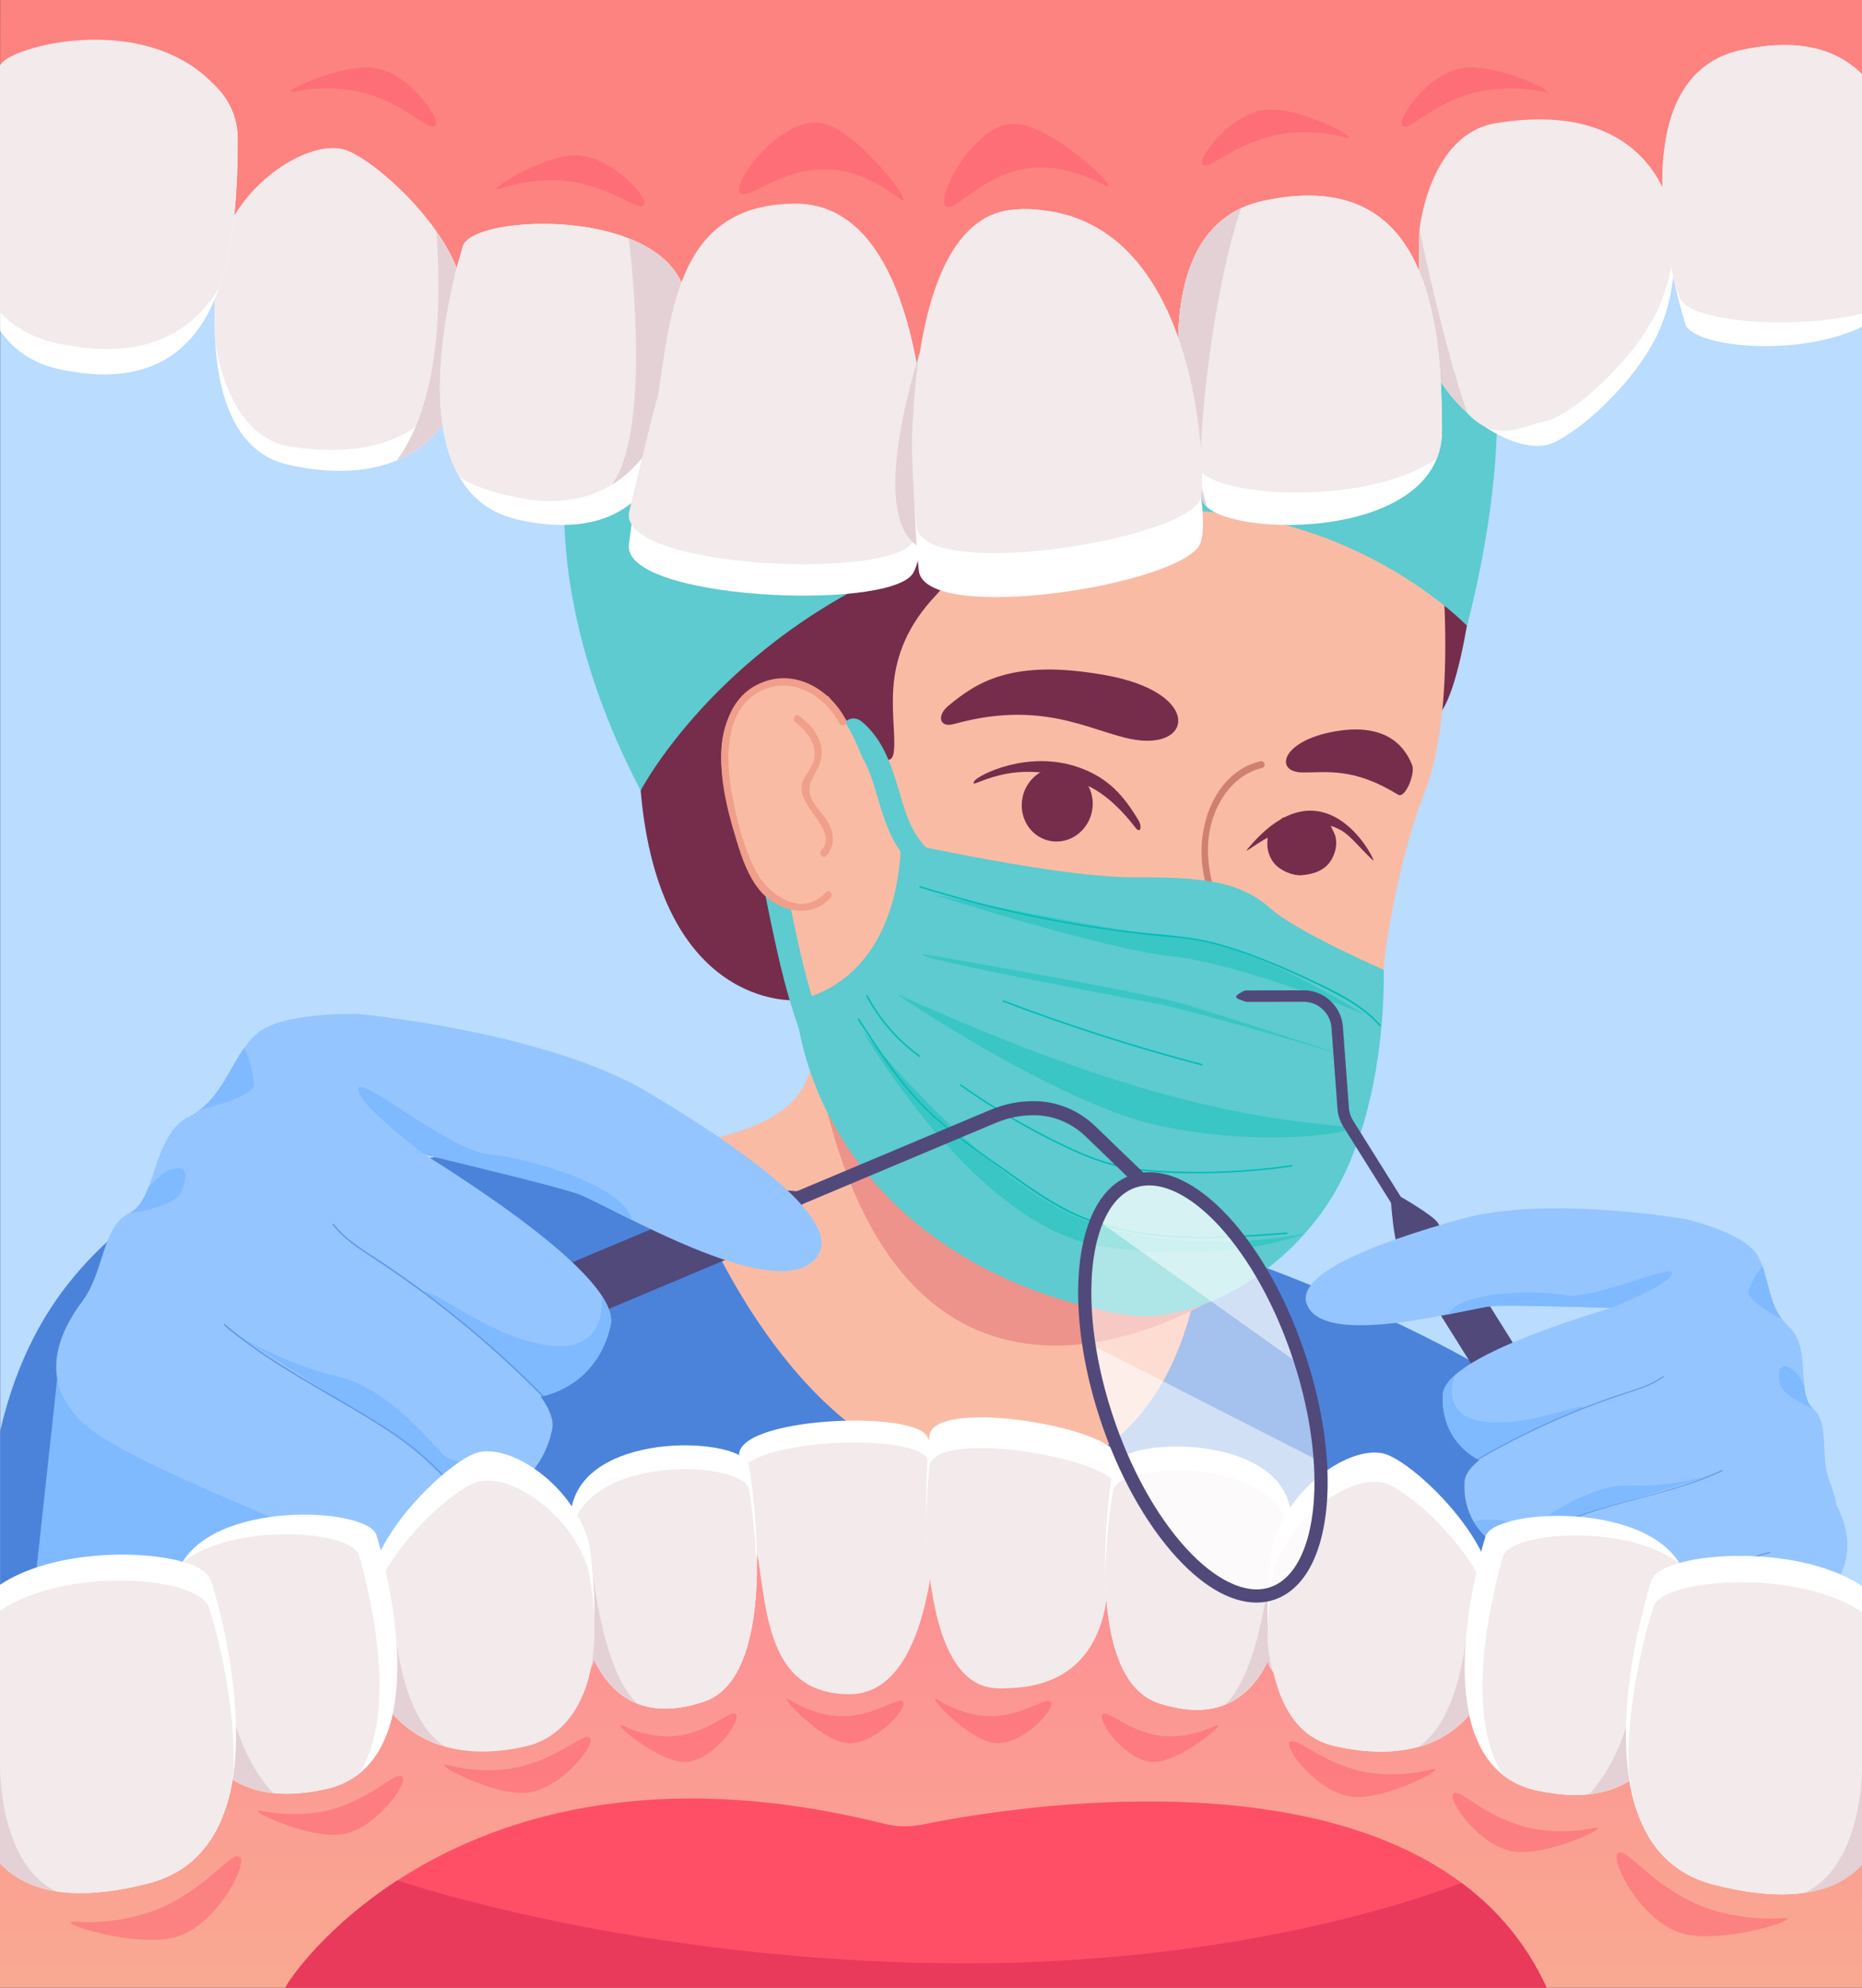 <?xml version="1.0" encoding="utf-8"?>
<!-- Generator: Adobe Illustrator 27.5.0, SVG Export Plug-In . SVG Version: 6.00 Build 0)  -->
<svg version="1.1" id="_x3C_Layer_x3E_" xmlns="http://www.w3.org/2000/svg" xmlns:xlink="http://www.w3.org/1999/xlink" x="0px"
	 y="0px" viewBox="0 0 2000 2134.118" style="enable-background:new 0 0 2000 2134.118;" xml:space="preserve">
<rect x="0" y="0" width="2000" height="2134.118" fill="#333333" stroke="none"/>
<g>
	<rect x="0.149" y="165.185" style="fill:#B9DCFF;" width="1999.851" height="1841.237"/>
	<g>
		<path style="fill:#4B83DB;" d="M0.148,1861.286c10.702,24.249,29.5,40.415,58.122,45.156l1435.586,15.455
			c189.917,31.432,310.736-260.543,168.559-407.744c-1.233-1.268-185.816-152.512-692.122-268.306
			c-190.296-43.532-614.289-12.836-718.907,51.77c-0.853,0.533-27.598-43.873-28.487-43.315
			c-99.734,62.27-187.279,129.121-222.752,282.249V1861.286z"/>
		<path style="fill:#FABBA5;" d="M785.777,1217.278c35.751-10.945,70.315-26.861,83.16-63.751
			c25.864-74.286,30.29-222.785,56.921-316.736c7.092-25.02,26.509-77.845,25.766-79.718
			c2.797,1.322,382.144,183.272,313.231,297.642c-3.071,5.108-6.021,10.544-8.81,16.251
			c-18.206,37.101-30.402,85.664-38.593,135.319c-4.887,29.704-7.626,58.462-9.023,84.779c26.783,8.153,53.527,35.951,81.761,44.802
			c1.299,23.42-22.813,286.021-261.804,246.477c-196.023-32.434-302.931-329.256-304.981-356.783
			C740.091,1224.927,765.381,1223.522,785.777,1217.278z"/>
		<path style="fill:#ED938B;" d="M912.251,1002.6c-0.591,22.275-28.387,130.201-31.932,155.236
			c91.003,439.602,406.605,242.417,409.871,244.537c-64.631-49.152-83.378-69.757-64.044-114.263
			C1138.891,1216.642,967.578,1003.374,912.251,1002.6z"/>
		<g>
			<g>
				<g>
					<path style="fill:#752D4B;" d="M1592.534,535.683c0,0-13.633,180.113-43.329,226.707
						c-29.696,46.594-27.706-220.818-27.706-220.818L1592.534,535.683z"/>
					<path style="fill:#FABBA5;" d="M880.25,1153.818c20.085,59.395,133.779,185.907,211.638,214.12
						c51.316,18.595,129.091,50.671,181.894,29.053c44.75-18.321,208.466-228.323,212.484-355.768
						c0.78-24.726,17.977-125.131,43.492-189.332c42.417-106.73,12.279-307.121,12.279-307.121
						c-250.656-298.645-593.223-44.343-645.035,72.986C845.197,735.054,802.501,923.9,880.25,1153.818z"/>
					<path style="fill:#752D4B;" d="M1024.782,777.335c-15.82,4.416-18.934-8.965-6.119-19.573
						c30.434-25.195,68.779-51.26,170.181-32.601c95.248,17.526,93.639,72.78,39.881,70.065
						C1181.619,792.846,1129.816,748.018,1024.782,777.335z"/>
					<path style="fill:#752D4B;" d="M1501.812,853.266c7.314,4.498,18.699-22.504,14.922-32.035
						c-8.972-22.637-30.779-45.192-83.224-35.91c-57.587,10.192-65.055,43.57-34.792,44.016
						C1425.235,829.729,1453.255,823.402,1501.812,853.266z"/>
					<path style="fill:#752D4B;" d="M1350.065,906.246c15.34-9.92,44.587-26.288,72.85-21.097
						c6.113,1.052,12.132,3.122,17.978,6.539c10.062,5.817,21.341,20.604,34.06,32.197c4.602,4.229-42.701-96.327-116.14-31.919
						c-2.472,2.183-5.061,4.546-7.643,7.188c-2.787,2.871-5.707,5.987-8.62,9.383
						C1335.48,916.765,1339.526,913.017,1350.065,906.246z"/>
					<path style="fill:#752D4B;" d="M1363.469,888.687c-0.473,1.969-2.433,10.131-2.156,18.871
						c0.186,5.871,2.331,13.398,7.425,19.479c6.266,7.544,20.223,13.673,29.885,12.592c9.647-1.015,19.044-3.2,26.321-10.06
						c8.734-8.245,13.253-24.305,8.166-35.105c-1.624-3.444-3.246-6.888-4.51-9.343c-1.046-2.264-1.748-3.751-1.748-3.751
						l-28.431-1.276l-14.833-2.627l-5.601,0.239l-4.995,5.136C1370.732,885.076,1365.837,885.994,1363.469,888.687z"/>
					<path style="fill:#752D4B;" d="M1098.617,854.887c-5.142,21.408,7.242,42.731,27.663,47.636
						c20.422,4.905,41.138-8.469,46.28-29.877c1.69-7.038,1.485-14.038-0.295-20.489c-1.683-6.243-4.852-11.946-9.199-16.543
						c-13.93-3.469-27.715-6.44-40.728-8.824c-8.66,3.543-16.022,10.269-20.453,19.152
						C1100.48,848.724,1099.381,851.703,1098.617,854.887z"/>
					<path style="fill:#752D4B;" d="M1046.82,838.306c-9.647,14.689,40.698-32.403,121.825,5.466
						c19.924,9.3,37.716,27.494,51.24,45.183c4.888,6.393,7.205-1.203,3.044-8.14c-15.541-25.915-32.09-45.595-64.04-56.876
						C1104.062,804.58,1050.757,832.311,1046.82,838.306z"/>
					<g>
						<path style="fill:#CF8171;" d="M1355.853,824.431c-29.17,6.933-48.596,33.449-55.524,62.78
							c-7.696,32.586,1.493,66.257,13.165,96.094c7.946,20.313,31.519,54.427,14.604,76.483
							c-7.447,9.71-20.743,12.198-31.641,14.434c-15.375,3.156-30.881,4.217-46.454,3.723c-4.596-0.146-4.78-7.632-0.161-7.486
							c17.494,0.556,34.929-0.804,52.088-5.081c14.414-3.593,26.085-10.298,24.165-28.132c-1-9.283-4.994-17.637-8.643-25.997
							c-11.608-26.595-22.855-53.686-26.144-83.143c-5.065-45.36,15.495-99.643,62.543-110.825
							C1358.359,816.211,1360.383,823.354,1355.853,824.431L1355.853,824.431z"/>
					</g>
					<path style="fill:#752D4B;" d="M688.151,848.815c20.309,234.763,165.619,225.043,165.619,225.043
						c-35.973-192.992,22.583-343.995,36.673-325.263c18.136,24.111,67.129,94.073,69.882,56.418
						c2.674-37.604-18.474-98.976,45.122-166.095c63.597-67.118,48.091-172.115,48.091-172.115s0.282,0.207,0.907,0.634
						c0.172,0.111,0.344,0.222,0.563,0.413c7.256,5.63-200.937-200.549-200.937-200.549
						C690.48,319.011,673.654,681.239,688.151,848.815z"/>
					<path style="fill:#5DCBCF;" d="M967.932,905.144c0.087-2.168,167.078,37.654,254.441,36.846s115.71,10.106,143.705,34.514
						c27.995,24.407,120.188,64.718,120.188,64.718s4.489,125.999-44.69,224.384c-49.178,98.384-159.321,159.549-235.813,145.664
						c-224.364-40.728-338.175-191.004-351.993-337.412C853.77,1073.858,961.582,1063.979,967.932,905.144z"/>
					<g>
						<path style="fill:#5DCBCF;" d="M996.978,912.072c-19.387-17.812-25.685-44.126-32.962-68.434
							c-7.567-25.277-17.387-51.768-38.492-68.938c-5.021-4.085-12.052-4.91-16.962,0c-4.22,4.22-5.05,12.854,0,16.962
							c20.073,16.331,27.399,41.568,34.416,65.454c7.64,26.005,16.504,53.053,37.038,71.918
							C991.367,939.464,1008.376,922.544,996.978,912.072L996.978,912.072z"/>
					</g>
					<g>
						<path style="fill:#5DCBCF;" d="M817.828,940.378c12.354,59.275,22.873,119.949,44.988,176.569
							c2.355,6.03,8.045,10.221,14.754,8.377c5.753-1.581,10.747-8.687,8.377-14.754c-22.114-56.62-32.634-117.293-44.988-176.569
							c-1.322-6.344-8.793-10.016-14.755-8.377C819.623,927.432,816.501,934.015,817.828,940.378L817.828,940.378z"/>
					</g>
					<g>
						<path style="fill:#FABBA5;" d="M933.27,834.321c0,0-36.03-134.253-114.048-98.891c-78.019,35.362-33.353,146.11-16.72,188.47
							c17.804,45.344,33.448,49.428,84.264,48.381C937.581,971.234,933.27,834.321,933.27,834.321z"/>
						<g>
							<path style="fill:#EF9F8A;" d="M892.243,963.676c-22.468,24.849-58.922,14.069-77.288-9.124
								c-11.504-14.527-17.871-32.673-23.349-50.469c-6.599-21.438-12.627-43.279-15.415-65.734
								c-4.655-37.496,0.647-85.913,38.356-103.88c37.133-17.693,75.792,4.042,94.031,38.239c2.385,4.472-4.218,8.756-6.612,4.268
								c-16.96-31.799-54.129-52.984-88.192-33.243c-34.239,19.843-34.372,68.888-28.519,103.447
								c5.041,29.764,13.11,63.024,27.364,89.358c13.736,25.378,49.454,48.92,74.122,21.638
								C890.179,954.374,895.689,959.864,892.243,963.676L892.243,963.676z"/>
						</g>
						<g>
							<path style="fill:#EF9F8A;" d="M858.148,768.486c10.009,7.415,19.23,16.533,22.907,29.204
								c4.276,14.74-0.842,24.125-7.732,36.565c-13.007,23.484,10.157,34.388,18.373,53.283c4.656,10.708,3.943,22.333-4.125,31.087
								c-3.47,3.765-8.983-1.723-5.501-5.501c18.946-20.556-22.418-44.914-21.181-67.769c0.514-9.49,6.697-14.525,10.814-22.422
								c9.833-18.862-3.29-36.953-17.354-47.373C850.4,772.635,854.142,765.519,858.148,768.486L858.148,768.486z"/>
						</g>
					</g>
					<path style="fill:#39C6C4;" d="M1002.103,960.226c0,0,214.35,44.079,277.516,48.148c63.166,4.069,189.814,82.8,184.286,80.136
						c-5.528-2.664-134.195-54.536-206.174-61.955C1185.753,1019.135,1002.103,960.226,1002.103,960.226z"/>
					<path style="fill:#39C6C4;" d="M925.607,1105.913c3.825,4.619,121.626,210.54,257.338,232.032
						c135.712,21.492,218.797-13.744,218.797-13.744s-124.959,27.25-233.92-12.906
						C1058.861,1271.138,925.607,1105.913,925.607,1105.913z"/>
					<path style="fill:#39C6C4;" d="M965.577,1069.05c0,0,169.143,114.635,276.813,138.849
						c107.669,24.214,207.977,8.832,206.965,3.655c-1.011-5.177-79.807-1.048-225.425-44.259
						C1078.312,1124.085,950.399,1059.051,965.577,1069.05z"/>
					<path style="fill:#39C6C4;" d="M992.052,1024.422c0,0,230.724,39.384,278.149,53.238
						c47.426,13.854,170.861,54.601,170.861,54.601s-156.982-46.591-199.416-54.805
						C1199.212,1069.242,976.377,1028.059,992.052,1024.422z"/>
				</g>
				<path style="fill:#5DCBCF;" d="M688.151,848.815c0,0,148.762-287.732,560.883-300.481
					c202.402-6.262,326.64,123.475,326.64,123.475s72.165-259.586,0.897-369.491c-25.07-38.661-480.347-240.061-733.506-124.099
					C589.907,294.18,541.476,567.768,688.151,848.815z"/>
			</g>
			<g>
				<path style="fill:#00BCB7;" d="M988.048,952.875c66.11,20.627,133.838,35.942,202.419,45.603
					c16.181,2.28,32.406,4.251,48.662,5.907c17.684,1.801,35.517,2.837,52.962,6.419c33.8,6.941,66.727,20.699,98.132,34.7
					c16.81,7.495,33.483,15.461,49.625,24.314c15.447,8.472,30.165,18.291,41.795,31.681c0.674,0.776,1.797-0.355,1.127-1.127
					c-20.534-23.643-50.747-37.199-78.566-50.224c-30.35-14.21-61.817-27.364-94.09-36.537
					c-32.597-9.265-66.847-9.959-100.309-14.152c-35.969-4.508-71.747-10.57-107.198-18.145
					c-38.487-8.224-76.568-18.255-114.137-29.977C987.491,951.032,987.071,952.57,988.048,952.875L988.048,952.875z"/>
			</g>
			<g>
				<path style="fill:#00BCB7;" d="M930.561,1069.563c13.648,25.78,32.957,47.958,56.579,65.069c0.832,0.603,1.628-0.78,0.805-1.376
					c-23.394-16.946-42.493-38.969-56.008-64.497C931.457,1067.851,930.081,1068.656,930.561,1069.563L930.561,1069.563z"/>
			</g>
			<g>
				<path style="fill:#00BCB7;" d="M921.395,1094.606c19.322,29.89,38.787,59.977,62.893,86.307
					c25.061,27.374,55.611,48.361,85.658,69.795c29.63,21.136,58.667,43.838,92.732,57.457
					c31.63,12.646,65.593,18.303,99.474,20.238c40.052,2.287,80.177-0.471,120.113-3.495c1.016-0.077,1.025-1.671,0-1.594
					c-67.702,5.125-138.5,10.184-204.093-11.228c-35.203-11.492-64.554-32.176-94.4-53.466
					c-30.148-21.506-61.705-42.061-88.133-68.197c-28.823-28.504-50.97-62.75-72.867-96.622
					C922.216,1092.943,920.836,1093.741,921.395,1094.606L921.395,1094.606z"/>
			</g>
			<g>
				<path style="fill:#00BCB7;" d="M1031.486,1165.657c39.57,28.024,81.829,52.478,126.169,72.153
					c21.649,9.606,43.668,16.454,67.272,19.027c25.369,2.766,51.127,3.274,76.624,2.74c28.872-0.605,57.669-3.047,86.249-7.167
					c1.011-0.146,0.581-1.682-0.424-1.537c-50.293,7.25-101.491,9.299-152.172,5.318c-25.879-2.033-49.883-8.083-73.676-18.411
					c-21.316-9.253-42.111-19.818-62.375-31.18c-23.024-12.908-45.323-27.065-66.863-42.32
					C1031.451,1163.686,1030.654,1165.068,1031.486,1165.657L1031.486,1165.657z"/>
			</g>
			<g>
				<path style="fill:#00BCB7;" d="M1077.497,1075.531c69.769,26.564,140.919,49.386,213.122,68.363
					c0.993,0.261,1.416-1.276,0.424-1.537c-72.203-18.977-143.352-41.8-213.122-68.363
					C1076.961,1073.629,1076.546,1075.169,1077.497,1075.531L1077.497,1075.531z"/>
			</g>
		</g>
	</g>
	<g>
		<path style="fill:#51497A;" d="M1830.699,1800.945l-14.52,9.096c-7.646,4.79-17.82,2.453-22.61-5.193l-291.767-465.742
			c-4.79-7.646-7.66-47.862-7.66-47.862l10.281-6.441c0,0,34.912,20.144,39.702,27.79l291.767,465.742
			C1840.681,1785.981,1838.344,1796.155,1830.699,1800.945z"/>
		<g>
			<path style="fill:#51497A;" d="M1545.849,1350.796l-10.426,6.531l-92.495-147.648c-3.638-5.807-5.827-12.487-6.332-19.318
				l-6.443-87.065c-1.153-15.587-14.301-27.775-29.931-27.748l-60.562,0.109c-2.31,0.004-7.154-2.03-10.492-3.571
				c-1.56-0.72-1.721-2.871-0.298-3.835c3.952-2.678,7.163-4.89,9.608-4.894l61.722-0.111c22.05-0.039,40.596,17.154,42.224,39.142
				l6.444,87.065c0.358,4.843,1.909,9.578,4.488,13.694L1545.849,1350.796z"/>
		</g>
	</g>
	<g>
		<path style="fill:#FC8380;" d="M0.149,0H2000v168.288c0,0-84.872,31.991-214.368,71.492
			c-89.581,26.878-164.292,48.067-260.531,71.055c-4.702,1.418-129.96,31.671-259.384,51.587
			c-119.372,18.09-246.304,29.998-366.711,21.759c-213.527-14.601-441.124-71.126-645.429-141.431
			C101.053,190.297,0,143.74,0,143.74L0.149,0z"/>
		<g>
			<path style="fill:#FFFFFF;" d="M1777.871,363.866c-28.263,55.049-91.89,108.58-116.819,113.941
				c-39.039,8.398-110.747-37.852-130.26-104.524c-4.716-25.262-7.976-67.072-6.02-101.01
				c3.153-58.79,21.243-120.533,78.471-133.339c75.88-16.977,127.224,0.212,158.119,33.327c0.028,0.028,1.872,2.056,2.336,2.59
				c16.06,18.333,26.266,41.009,31.182,65.687c0,0.011,0,0.011,0,0.021C1803.252,282.423,1795.815,329.005,1777.871,363.866z"/>
		</g>
		<g>
			<path style="fill:#FFFFFF;" d="M504.181,374.483v0.011c-2.176,32.222-12.71,64.089-34.197,88.535
				c-39.778,45.246-101.884,49.025-160.444,35.928c-60.294-13.492-76.964-81.002-78.874-142.682c0-0.011,0-0.011,0-0.021
				c-1.529-49.051,6.413-91.646,6.413-91.646c4.381-14.935,11.367-28.88,20.247-41.661c0-0.011,0-0.011,0-0.011
				c0-0.011,0.011-0.011,0.011-0.021c26.585-38.168,68.639-63.139,98.951-63.798c3.776-0.094,7.486,0.195,11.063,0.966
				c27.029,5.808,98.017,67.148,122.34,125.833C500.926,313.037,506.219,344.193,504.181,374.483z"/>
		</g>
		<g>
			<path style="fill:#F2EAEB;" d="M504.425,352.983c0,23.412-21.486,64.507-34.272,84.14
				c-39.717,45.186-97.661,51.276-157.195,42.564c-70.677-10.362-81.57-111.426-81.73-114.069
				c-0.679-12.178-0.722-24.111-0.393-35.259c0-13.468,2.981-47.329,6.413-65.751c4.444-15.159,11.495-29.049,20.247-41.672
				c0-0.063,1.624-2.245,1.624-2.283c26.574-36.83,67.46-60.803,97.167-61.536c3.767-0.094,7.549,0.17,11.233,0.966
				c22.5,4.831,81.421,52.095,112.328,105.714c14.542,25.128,22.614,54.128,24.504,82.781
				C504.351,348.896,504.502,350.258,504.425,352.983z"/>
		</g>
		<g>
			<path style="fill:#F2EAEB;" d="M1797.895,263.397v0.011c-1.938,29.02-10.049,57.723-24.504,82.77
				c-30.025,52.045-88.652,100.639-112.339,105.724c-26.309,5.659-55.092,24.738-85.053-8.6
				c-3.928-4.374-19.854-47.129-23.347-51.97c0-0.076,0.031,0.101-1.614-2.283c0.389,0-12.872-16.448-20.247-41.682
				c-3.46-18.537-6.423-52.415-6.423-65.751c-0.329-11.148-0.276-23.081,0.403-35.259c0.149-2.644,11.248-102.386,81.719-114.059
				c169.284-28.039,188.612,95.554,189.427,98.521C1795.919,231.379,1798.629,252.4,1797.895,263.397z"/>
		</g>
		<g>
			<g>
				<path style="fill:#FFFFFF;" d="M2000,79.691v271.148c-69.711,34.112-186.668,21.722-190.246-4.735
					c-2.929-9.047-8.296-28.806-12.539-48.955c-21.869-103.33-6.275-153.52-6.275-156.081c9.858-44.836,34.313-77.718,79.946-87.452
					C1917.965,43.582,1965.91,45.723,2000,79.691z"/>
			</g>
		</g>
		<g>
			<g>
				<path style="fill:#F2EAEB;" d="M2000,79.691v257.102c-85.573,19.609-192.444,6.115-196.266-18.527c0,0-2.304-6.232-5.627-16.966
					c-21.464-98.103-25.93-226.627,72.779-247.684C1917.965,43.582,1965.91,45.723,2000,79.691z"/>
			</g>
		</g>
		<g>
			<g>
				<path style="fill:#FFFFFF;" d="M255.318,149.646c0,75.477-5.741,180.299-64.626,227.257
					c-36.019,28.721-83.021,29.096-127.68,19.334c-26.988-5.899-47.904-19.73-62.863-41.024V70.613
					C23.071,39.09,197.501,32.585,243.894,108.07h0.011C251.391,120.238,255.318,134.075,255.318,149.646z"/>
			</g>
		</g>
		<g>
			<g>
				<path style="fill:#F2EAEB;" d="M255.169,149.646c0,51.113-2.899,110.937-19.832,159.149
					c-38.41,63.698-102.028,75.618-175.563,59.413C34.388,362.624,14.853,350.966,0,335.136V70.613
					C6.062,50.558,157.195,9.045,232.672,93.896c7.945,8.892,10.856,14.174,11.084,14.174
					C251.121,120.041,255.169,133.84,255.169,149.646z"/>
			</g>
		</g>
		<path style="opacity:0.4;fill:#FF4F67;" d="M536.575,202.916c0,0,40.269-15.406,82.862-6.947
			c42.593,8.459,67.755,31.758,72.442,23.808c4.688-7.95-35.079-51.732-71.79-52.992
			C583.378,165.525,517.575,208.27,536.575,202.916z"/>
		<path style="opacity:0.4;fill:#FF4F67;" d="M315.893,98.464c0,0,41.891-10.201,83.076,3.564
			c41.185,13.766,63.206,40.053,68.859,32.758c5.654-7.295-28.271-55.745-64.53-61.627
			C367.041,67.277,296.37,101.377,315.893,98.464z"/>
		<path style="opacity:0.4;fill:#FF4F67;" d="M1445.354,147.515c0,0-41.329-12.28-83.151-0.589
			c-41.821,11.692-65.127,36.847-70.409,29.279c-5.282-7.568,31.02-54.264,67.526-58.328
			C1395.828,113.813,1464.708,151.399,1445.354,147.515z"/>
		<path style="opacity:0.4;fill:#FF4F67;" d="M1186.618,199.054c0,0-46.87-28.486-93.542-16.36
			c-46.673,12.126-72.099,50.533-78.277,36.707c-6.178-13.826,33.192-86.406,74.126-86.562
			C1129.859,132.682,1208.508,209.224,1186.618,199.054z"/>
		<path style="opacity:0.4;fill:#FF4F67;" d="M966.897,213.779c0,0-41.41-35.964-89.458-31.861
			c-48.047,4.103-79.572,37.686-83.336,23.017c-3.764-14.668,47.253-79.591,87.63-72.861
			C922.11,138.806,986.764,227.487,966.897,213.779z"/>
		<path style="opacity:0.4;fill:#FF4F67;" d="M1657.902,98.464c0,0-41.891-10.201-83.076,3.564
			c-41.185,13.766-63.206,40.053-68.859,32.758c-5.654-7.295,28.271-55.745,64.53-61.627
			C1606.755,67.277,1677.425,101.377,1657.902,98.464z"/>
		<path style="fill:#E4D1D5;" d="M504.181,374.493c-3.593,53.219-29.376,99.54-78.046,119.855
			c56.153-75.816,44.315-212.287,42.776-245.402v-0.255c14.425,20.608,22.528,38.115,28.199,58.096
			c3.854,13.537,6.307,27.625,7.241,41.789v0.011c0.155,2.311,0.074,4.173,0.074,4.47
			C504.991,365.789,504.181,373.442,504.181,374.493z"/>
		<g>
			<g>
				<path style="fill:#FFFFFF;" d="M738.116,332.939c0,70.004-5.654,164.992-60.527,207.743
					c-33.766,26.343-78.043,26.544-119.601,17.677c-29.302-6.237-50.733-22.292-64.52-46.226c0-0.486-9.494-14.205-15.427-41.226
					v-0.011c-8.418-38.078-5.802-79.67-0.531-118.029c4.709-32.552,12.987-67.359,19.344-86.996
					C501.978,228.056,738.116,219.042,738.116,332.939z"/>
			</g>
		</g>
		<g>
			<g>
				<path style="fill:#F2EAEB;" d="M738.116,332.939c0,17.645-0.393,36.066-1.667,54.476
					C705.91,511.306,639.18,564.894,520.138,524.798c-9.991-3.366-18.845-7.623-26.67-12.666v-0.011
					c-25.314-43.653-23.294-107.617-16.191-157.641c4.051-29.549,12.721-67.429,19.578-88.609
					C501.971,228.085,738.116,219.02,738.116,332.939z"/>
			</g>
		</g>
		<path style="fill:#E4D1D5;" d="M738.116,332.939c0,17.645-0.393,36.066-1.667,54.476
			c-13.823,56.079-37.085,107.264-79.341,132.999c44.762-59.498,18.272-264.417,18.272-264.417
			C711.268,270.053,738.116,294.541,738.116,332.939z"/>
		<g>
			<path style="fill:#FFFFFF;" d="M994.347,495.46v-0.079c-2.586-101.531-30.885-258.525-131.007-268.938
				C747.415,214.391,695.679,444.746,678.818,559.89c-0.014,0.101-2.205,15.052-3.226,24.265
				c-9.094,59.718,278.286,72.387,304.82,31.703c5.461-8.468,8.745-27.273,10.089-37.092
				C993.606,556.77,995.175,527.62,994.347,495.46z"/>
		</g>
		<g>
			<path style="fill:#F2EAEB;" d="M854.735,218.644c-125.518,0-133.563,111.99-147.955,206.081
				c-0.451,2.949,1.091-9.89-31.188,125.695c-9.083,59.677,278.255,72.431,304.82,31.703c5.443-8.359,8.676-27.239,10.089-37.091
				c2.44-17.209,3.846-41.167,3.846-49.65C995.261,461.882,985.969,218.644,854.735,218.644z"/>
		</g>
		<path style="fill:#E4D1D5;" d="M987.708,380.039c0,0-53.293,158.642-7.295,202.083c45.998,43.442,26.887-169.921,26.887-169.921
			L987.708,380.039z"/>
		<path style="fill:#E4D1D5;" d="M1575.999,443.302c-20.5-18.615-37.273-42.91-45.207-70.019c0,0-7.952-42.595-6.423-91.646
			c0-1.151-0.647-16.453,0.403-35.28C1536.068,301.516,1556.713,388.058,1575.999,443.302z"/>
		<g>
			<g>
				<g>
					<path style="fill:#FFFFFF;" d="M1548.862,462.339c0,124.526-252.03,114.74-257.579,73.353
						c-1.833-5.807-5.784-19.88-9.736-36.862c-17.468-75.498-31.777-192.387,18.803-250.593c0-0.011,0.021-0.011,0.021-0.011
						c15.023-17.331,34.123-27.657,56.175-32.477c49.358-10.787,86.178-5.765,113.602,9.81
						C1541.842,265.568,1548.862,380.422,1548.862,462.339z"/>
				</g>
			</g>
			<g>
				<g>
					<path style="fill:#F2EAEB;" d="M1548.862,462.339c0,10.293-1.743,20.535-5.712,30.301
						c-79.67,53.894-251.681,40.032-256.571,7.124c-5.177-14.854-11.683-39.345-15.501-56.1
						c-12.929-90.543,0.117-127.612,0.117-132.256c10.619-49.267,36.713-85.028,85.35-95.659
						c44.696-9.768,91.858-9.356,127.691,19.334C1541.112,280.48,1548.862,379.282,1548.862,462.339z"/>
				</g>
			</g>
			<path style="fill:#E4D1D5;" d="M1288.947,505.157c-0.282,13.386,4.141,26.415,7.496,39.24c-2.962-2.697-4.746-5.616-5.16-8.706
				c-1.833-5.807-5.784-19.88-9.736-36.862c-17.468-75.498-31.777-192.387,18.803-250.593c0-0.011,0.021-0.011,0.021-0.011
				c8.844-10.203,19.705-18.665,32.945-24.78C1315.914,269.141,1291.28,394.467,1288.947,505.157z"/>
		</g>
		<g>
			<path style="fill:#FFFFFF;" d="M1290.248,533.259c-4.401-39.691-15.447-85.189-28.194-123.565
				c-31.838-95.628-88.757-192.517-169.489-184.875c-92.691,8.778-108.529,162.859-110.569,255.749v0.189
				c-1.415,66.879,4.117,124.778,4.208,124.778c0.359,3.987,0.581,6.129,0.581,6.129c4.032,60.266,285.525,16.34,302.693-28.677
				C1292.626,574.7,1292.865,556.831,1290.248,533.259z"/>
		</g>
		<g>
			<path style="fill:#F2EAEB;" d="M1090.947,224.819c-62.469,2.986-90.873,76.137-103.239,155.22
				c-1.035-6.996-8.831,71.142-8.227,100.529c0,22.124,4.222,87.576,5.467,87.576c15.808,54.836,287.658,11.385,304.509-32.427
				c0.276-0.741,0.552-1.56,0.776-2.458C1294.976,515.359,1292.033,215.207,1090.947,224.819z"/>
		</g>
	</g>
	<g>
		<path style="fill:#51497A;" d="M172.16,1585.906l-8.148-19.389c-4.29-10.209,0.553-22.073,10.762-26.363l621.904-261.346
			c10.209-4.29,59.496,0.185,59.496,0.185l5.769,13.728c0,0-31.307,38.309-41.516,42.6l-621.904,261.346
			C188.313,1600.958,176.45,1596.115,172.16,1585.906z"/>
		<g>
			<path style="fill:#51497A;" d="M749.056,1340.258l-5.85-13.922l320.634-134.743c15.188-6.383,31.214-9.535,47.717-9.346
				c24.147,0.264,47.273,9.888,65.114,27.098l53.553,51.651l-10.484,10.868l-53.553-51.651
				c-15.057-14.523-34.518-22.644-54.796-22.866c-14.387-0.161-28.429,2.591-41.702,8.168L749.056,1340.258z"/>
		</g>
	</g>
	<polygon style="fill:#7FB9FF;" points="61.436,1480.02 30.97,1760.519 419.032,1761.514 357.837,1601.988 	"/>
	<g>
		<path style="fill:#95C5FF;" d="M593.047,1534.74c-4.559,21.783-14.684,39.327-28.13,52.326
			c-16.816,16.242-38.829,25.371-61.673,26.738c-17.021,1.021-34.514-2.273-50.64-10.138
			c-55.071-26.865-268.091-141.017-276.211-178.519c-4.903-22.639,36.952-67.342,70.853-99.2
			c22.23-20.877,41.051-36.238,41.051-36.238s234.841,129.244,292.543,209.776C590.417,1512.842,595.116,1524.87,593.047,1534.74z"
			/>
		<path style="fill:#95C5FF;" d="M655.894,1422.414c-8.9,42.571-39.047,68.964-73.752,76.791
			c-21.822,4.929-45.431,2.503-66.691-7.865c-55.071-26.865-268.09-141.017-276.199-178.519
			c-8.108-37.489,111.892-135.437,111.892-135.437s241.723,133.024,294.956,213.262
			C654.03,1402.61,657.784,1413.412,655.894,1422.414z"/>
		<path style="fill:#95C5FF;" d="M199.273,1390.644c0,0,298.793,174.438,304.749,245.025c3.058,36.252-78.212,54.506-133.279,27.651
			s-244.561-97.324-283.369-137.237C60.632,1498.582,199.273,1390.644,199.273,1390.644z"/>
		<path style="fill:#95C5FF;" d="M869.872,1356.809c-36.302,25.576-128.695-16.076-191.491-47.129
			c-26.406-13.049-47.563-24.235-57.127-27.772c-17.187-6.346-95.535-25.64-165.124-42.316
			c-61.239-14.671-115.671-27.299-115.671-27.299l44.958-123.601c0,0,201.247,18.847,310.368,83.903
			C804.892,1237.665,921.419,1320.495,869.872,1356.809z"/>
		<path style="fill:#95C5FF;" d="M385.416,1088.693l-31.845,173.22c0,0-218.676,310.444-266.201,264.171
			c-47.512-46.261-22.6-97.45,1.239-129.295c23.839-31.845,20.698-79.97,50.321-94.207c9.577-4.609,15.514-15.016,20.507-27.657
			c10.406-26.418,16.637-62.579,43.222-75.961c4.418-2.222,8.414-4.75,12.066-7.521c0,0,0-0.013,0.013-0.026
			c23.022-17.48,32.254-44.69,47.385-66.142c3.805-5.388,7.968-10.406,12.819-14.824
			C302.19,1085.654,385.416,1088.693,385.416,1088.693z"/>
		<path style="fill:#7FB9FF;" d="M678.38,1309.68c-26.406-13.049-47.563-24.235-57.127-27.772
			c-17.187-6.346-95.535-25.64-165.124-42.316c-1.111-0.817-72.398-53.948-71.364-70.419c1.047-16.599,98.089,66.793,141.502,70.432
			C569.681,1243.232,673.221,1274.732,678.38,1309.68z"/>
		<path style="fill:#7FB9FF;" d="M655.894,1422.414c-8.9,42.571-39.047,68.964-73.752,76.791
			c-46.861-52.798-128.721-112.836-128.721-112.836c13.969-2.413,76.676,52.224,139,58.544c62.324,6.32,53.667-54.267,53.667-54.267
			h0.013C654.03,1402.61,657.784,1413.412,655.894,1422.414z"/>
		<g>
			<path style="fill:#619AE5;" d="M583.588,1498.267c-53.45-54.129-112.38-102.773-175.774-144.832
				c-17.524-11.627-36.26-22.401-49.289-39.334c-0.618-0.803-2.005-0.009-1.378,0.805c10.263,13.339,23.953,22.93,37.898,32.061
				c15.933,10.432,31.716,21.061,47.166,32.201c32.065,23.119,62.88,47.97,92.275,74.401c16.448,14.79,32.432,30.087,47.974,45.826
				C583.183,1500.128,584.311,1498.999,583.588,1498.267L583.588,1498.267z"/>
		</g>
		<path style="fill:#7FB9FF;" d="M564.918,1587.066c-16.816,16.242-41.699,26.298-64.542,27.665
			c-15.054-19.434-45.254-52.709-79.795-75.968c-21.705-14.616-162.213-102.852-165.673-105.201
			c2.286,1.354,55.046,32.522,107.499,44.192c53.628,11.913,99.595,70.547,114.918,85.065
			C490.553,1575.37,548.485,1570.863,564.918,1587.066z"/>
		<g>
			<path style="fill:#619AE5;" d="M240.545,1422.862c34.346,29.301,73.462,51.973,112.289,74.698
				c34.294,20.072,69.88,39.716,100.216,65.619c17.807,15.205,33.296,32.728,46.637,51.954c0.582,0.838,1.966,0.041,1.378-0.806
				c-22.321-32.169-50.687-57.843-83.331-79.218c-36.175-23.686-74.356-44.122-111.08-66.914
				c-22.653-14.06-44.678-29.142-64.981-46.463C240.896,1421.07,239.762,1422.194,240.545,1422.862L240.545,1422.862z"/>
		</g>
		<path style="fill:#7FB9FF;" d="M194.653,1279.623c-7.942,17.238-55.722,22.958-55.722,22.958
			c9.577-4.609,15.514-15.016,20.507-27.657c7.444-8.53,15.884-16.37,23.354-18.923
			C201.663,1249.54,202.582,1262.385,194.653,1279.623z"/>
		<path style="fill:#7FB9FF;" d="M214.725,1191.442c0,0,0-0.013,0.013-0.026c23.022-17.48,32.254-44.69,47.385-66.142
			c5.848,9.385,9.602,27.759,10.7,38.37C274.316,1178.112,214.725,1191.442,214.725,1191.442z"/>
	</g>
	<g>
		<path style="fill:#95C5FF;" d="M1573.104,1590.75c-0.997,16.657,2.868,31.344,10.032,43.398
			c8.963,15.065,23.087,26.009,39.342,31.501c12.111,4.095,25.415,5.161,38.632,2.651c45.135-8.576,221.737-49.152,235.006-74.679
			c8.01-15.41-13.454-56-31.696-85.73c-11.965-19.485-22.551-34.308-22.551-34.308s-195.364,47.192-252.982,94.071
			C1579.325,1575.427,1573.554,1583.202,1573.104,1590.75z"/>
		<path style="fill:#95C5FF;" d="M1549.788,1497.103c-1.956,32.55,14.649,57.586,38.211,70.091
			c14.814,7.868,32.371,10.768,49.794,7.459c45.135-8.576,221.737-49.152,234.997-74.682
			c13.257-25.52-54.238-120.035-54.238-120.035s-201.087,48.569-255.415,96.116
			C1555.042,1483.145,1550.196,1490.219,1549.788,1497.103z"/>
		<path style="fill:#95C5FF;" d="M1886.367,1564.151c0,0-265.59,64.145-268.762,117.163c-3.172,53.018,42.877,86.118,88.006,77.548
			c45.13-8.57,199.056-53.452,234.999-74.673C1965.377,1669.567,1886.367,1564.151,1886.367,1564.151z"/>
		<path style="fill:#95C5FF;" d="M1972.581,1615.988c0,0-297.102,76.026-299.714,119.679c-2.611,43.653,52.856,63.134,87.864,48.819
			c42.182-17.248,120.576-25.999,177.485-57.005C2014.856,1685.726,1972.581,1615.988,1972.581,1615.988z"/>
		<path style="fill:#95C5FF;" d="M1407.935,1407.456c21.218,25.658,96.266,13.745,147.815,3.663
			c21.674-4.234,39.185-8.153,46.8-8.826c13.684-1.202,74.164,0.289,127.792,1.946c47.192,1.461,89.058,3.058,89.058,3.058
			l-8.153-98.275c0,0-149.296-26.046-241.059-0.499C1478.432,1334.08,1377.806,1371.024,1407.935,1407.456z"/>
		<path style="fill:#95C5FF;" d="M1811.248,1309.022l-11.117,131.584c0,0,96.979,267.687,140.482,243.583
			c43.49-24.097,35.563-66.039,24.596-93.775c-10.966-27.736,0.795-61.93-17.828-78.07c-6.019-5.223-8.262-13.921-9.381-24.05
			c-2.319-21.163,0.303-48.549-16.29-63.471c-2.758-2.478-5.15-5.095-7.246-7.819c0,0,0.003-0.009-0.004-0.021
			c-13.207-17.184-14.521-38.688-21.237-57.189c-1.69-4.648-3.712-9.099-6.351-13.251
			C1872.051,1323.233,1811.248,1309.022,1811.248,1309.022z"/>
		<path style="fill:#7FB9FF;" d="M1555.75,1411.119c21.674-4.234,39.185-8.153,46.8-8.826c13.684-1.202,74.164,0.289,127.792,1.946
			c0.965-0.372,63.009-24.751,65.508-36.87c2.515-12.214-84.126,28.977-116.248,23.05
			C1647.483,1384.483,1566.372,1386.855,1555.75,1411.119z"/>
		<g>
			<path style="fill:#619AE5;" d="M1901.089,1666.125c-77.82,20.493-153.078,50.031-224.064,87.936
				c-0.68,0.363-0.076,1.396,0.604,1.033c70.898-37.858,146.056-67.349,223.779-87.815
				C1902.151,1667.083,1901.836,1665.928,1901.089,1666.125L1901.089,1666.125z"/>
		</g>
		<path style="fill:#7FB9FF;" d="M1549.788,1497.103c-1.956,32.55,14.649,57.586,38.211,70.091
			c44.309-28.954,115.363-56.245,115.363-56.245c-9.629-4.5-65.763,22.66-112.094,14.944c-46.331-7.716-28.122-49.837-28.122-49.837
			l-0.009-0.002C1555.042,1483.145,1550.196,1490.219,1549.788,1497.103z"/>
		<g>
			<path style="fill:#619AE5;" d="M1587.737,1567.267c32.645-18.92,66.519-35.683,101.431-50.005
				c16.803-6.893,33.831-13.237,51.052-19.01c16.079-5.39,32.98-9.579,46.758-19.927c0.608-0.457,0.013-1.496-0.604-1.033
				c-14.529,10.912-32.642,15.102-49.57,20.852c-17.541,5.958-34.883,12.504-51.982,19.63
				c-33.588,13.997-66.208,30.215-97.689,48.46C1586.467,1566.619,1587.069,1567.654,1587.737,1567.267L1587.737,1567.267z"/>
		</g>
		<path style="fill:#7FB9FF;" d="M1583.136,1634.148c8.963,15.065,24.979,27.245,41.235,32.738
			c14.722-11.09,43.129-29.207,72.701-39.222c18.583-6.294,137.622-42.419,140.588-43.436c-1.92,0.528-46.232,12.673-86.477,10.773
			c-41.143-1.956-85.956,31.396-99.902,38.877C1639.237,1640.349,1598.219,1625.667,1583.136,1634.148z"/>
		<g>
			<path style="fill:#619AE5;" d="M1849.561,1578.283c-39.975,18.78-83.492,28.072-125.762,40.118
				c-17.143,4.885-34.269,10.005-50.61,17.203c-17.881,7.876-34.269,18.331-49.241,30.858c-0.591,0.495,0.259,1.337,0.846,0.846
				c63.779-53.363,152.252-53.642,225.371-87.992C1850.861,1578.989,1850.254,1577.957,1849.561,1578.283L1849.561,1578.283z"/>
		</g>
		<path style="fill:#7FB9FF;" d="M1911.599,1484.75c2.347,14.036,35.783,27.594,35.783,27.594
			c-6.019-5.223-8.262-13.921-9.381-24.05c-3.703-7.638-8.263-14.973-13.163-18.294
			C1912.459,1461.606,1909.262,1470.717,1911.599,1484.75z"/>
		<path style="fill:#7FB9FF;" d="M1914.465,1417.004c0,0,0.003-0.009-0.004-0.021c-13.207-17.184-14.521-38.688-21.237-57.189
			c-6.081,5.636-12.419,18.187-15.306,25.646C1873.986,1395.611,1914.465,1417.004,1914.465,1417.004z"/>
	</g>
	<g>
		<linearGradient id="SVGID_1_" gradientUnits="userSpaceOnUse" x1="1000" y1="2134.118" x2="1000" y2="1655.678">
			<stop  offset="0" style="stop-color:#F9A992"/>
			<stop  offset="0.74" style="stop-color:#FC9493"/>
		</linearGradient>
		<path style="fill:url(#SVGID_1_);" d="M0,2134.118h2000v-208.153c0,0-653.85-304.851-1100.989-267.041
			C451.871,1696.735,0,1956.328,0,1956.328V2134.118z"/>
		<g>
			<path style="fill:#FFFFFF;" d="M1004.78,1625.81c-1.639,67.961-19.408,180.35-86.611,187.73
				c-58.256,6.395-90.059-85.714-104.432-142.535c-9.202-35.751-16.823-79.825-19.692-107.162
				c-6.017-41.717,183.994-50.506,201.522-22.13c3.622,5.931,5.789,19.105,6.67,25.891
				C1005.579,1592.606,1004.78,1616.926,1004.78,1625.81z"/>
		</g>
		<g>
			<path style="fill:#F2EAEB;" d="M912.479,1818.984c-82.982,0-88.301-78.174-97.815-143.853c-0.363-2.506,0.671,6.682-20.619-87.74
				c-6.022-41.778,187.517-51.245,202.252-20.788c0,0.189,0.988,1.652,2.269,6.016c0.091,0,2.131,7.195,3.671,18.533
				c1.616,12.036,2.543,28.755,2.543,34.658C1005.384,1649.194,999.24,1818.984,912.479,1818.984z"/>
		</g>
		<g>
			<path style="fill:#FFFFFF;" d="M1068.643,1812.275c-48.62-4.823-64.17-72.403-69.93-121.01
				c-2.447-20.732-3.763-46.802-3.763-57.646c-0.665-32.94,0.999-69.224,3.192-91.379c2.688-42.075,190.299-11.4,201.739,20.018
				C1211.427,1594.096,1165.513,1821.879,1068.643,1812.275z"/>
		</g>
		<g>
			<path style="fill:#F2EAEB;" d="M1191.342,1681.025c-2.36,9.965,10.243,137.96-122.699,131.25
				c-41.3-2.084-60.078-53.147-68.253-108.35c-0.634,4.525-5.439-43.967-5.439-70.305c0.489-23.617,1.964-46.366,3.192-58.382
				c0.057-0.902,0.206-1.771,0.422-2.607c0-0.011,0-0.011,0-0.011c10.442-38.239,190.164-7.981,201.316,22.636
				c0.182,0.517,0.365,1.089,0.513,1.716C1203.531,1609.465,1200.452,1642.737,1191.342,1681.025z"/>
		</g>
		<g>
			<path style="fill:#FFFFFF;" d="M813.061,1678.893c0,52.49-7.585,131.68-57.13,148.128
				c-114.044,37.884-143.202-74.838-143.202-195.119c0-5.149,0.51-9.991,1.486-14.566c0-0.016,0-0.011,0-0.021
				c17.615-83.145,186.469-74.452,190.331-43.466C804.546,1573.939,813.111,1623.272,813.061,1678.893z"/>
		</g>
		<g>
			<path style="fill:#F2EAEB;" d="M811.384,1718.738c-4.47,49.794-18.93,96.158-55.453,108.283
				c-52.106,17.306-93.284,5.342-117.997-45.165c-0.404,7.039-5.818,11.881-5.945,11.881c-8.886-23.262-13.94-50.442-16.616-77.759
				c-1.377-14.023-3.91-55.033-1.975-68.352c12.153-88.113,187.245-79.736,191.149-48.159c0,0.825,7.038,38.819,8.366,91.551
				C812.912,1699.073,811.384,1718.643,811.384,1718.738z"/>
		</g>
		<path style="fill:#FF4F67;" d="M1661.254,2134.118H306.651c-1.465,0,35.662-60.273,120.057-115.163
			c101.276-65.868,270.628-123.985,523.057-60.889c13.282,3.323,27.137,3.652,40.546,0.924
			c82.887-16.86,401.281-70.2,579.604,62.608C1607.946,2049.915,1639.606,2086.702,1661.254,2134.118z"/>
		<path style="fill:#E93A5B;" d="M1661.254,2134.118H306.651c-1.465,0,35.662-60.273,120.057-115.163
			c56.854,18.346,284.111,85.149,588.023,88.811c293.497,3.535,495.719-63.596,555.185-86.168
			C1607.946,2049.915,1639.606,2086.702,1661.254,2134.118z"/>
		<path style="opacity:0.4;fill:#FF4F67;" d="M847.69,1824.647c0,0,29.728,20.526,63.702,17.695
			c33.974-2.831,55.916-22.65,58.747-14.156c2.831,8.494-32.559,46.715-61.225,43.176
			C880.249,1867.822,833.468,1816.861,847.69,1824.647z"/>
		<path style="opacity:0.4;fill:#FF4F67;" d="M1006.793,1824.647c0,0,29.728,20.526,63.702,17.695
			c33.974-2.831,55.916-22.65,58.747-14.156s-32.559,46.715-61.225,43.176C1039.351,1867.822,992.571,1816.861,1006.793,1824.647z"
			/>
		<path style="opacity:0.4;fill:#FF4F67;" d="M668.943,1852.772c0,0,31.997,16.771,65.377,9.843
			c33.381-6.929,52.758-29.26,56.598-21.173s-26.656,50.317-55.54,50.279C706.495,1891.683,653.882,1846.768,668.943,1852.772z"/>
		<path style="opacity:0.4;fill:#FF4F67;" d="M480.417,1894.968c0,0,41.329,12.28,83.15,0.589
			c41.821-11.692,65.127-36.847,70.409-29.279c5.282,7.568-31.02,54.264-67.526,58.328
			C529.943,1928.669,461.063,1891.083,480.417,1894.968z"/>
		<path style="opacity:0.4;fill:#FF4F67;" d="M280.392,1944.019c0,0,41.891,10.201,83.076-3.564
			c41.185-13.766,63.206-40.053,68.859-32.758c5.654,7.295-28.271,55.745-64.53,61.627
			C331.539,1975.205,260.868,1941.106,280.392,1944.019z"/>
		<path style="opacity:0.4;fill:#FF4F67;" d="M79.745,2063.212c0,0,52.484,5.41,100.13-18.12
			c47.647-23.53,69.978-59.06,78.045-51.154c8.066,7.905-25.017,72.282-68,85.435C146.937,2092.527,55.591,2062.923,79.745,2063.212
			z"/>
		<path style="opacity:0.4;fill:#FF4F67;" d="M1305.708,1852.772c0,0-31.996,16.771-65.377,9.843
			c-33.381-6.929-52.758-29.26-56.598-21.173c-3.84,8.088,26.656,50.317,55.54,50.279
			C1268.155,1891.683,1320.769,1846.768,1305.708,1852.772z"/>
		<path style="opacity:0.4;fill:#FF4F67;" d="M1538.702,1899.425c0,0-41.329,12.281-83.151,0.589
			c-41.821-11.692-65.127-36.847-70.409-29.279c-5.282,7.568,31.02,54.264,67.527,58.328
			C1489.176,1933.126,1558.055,1895.541,1538.702,1899.425z"/>
		<path style="opacity:0.4;fill:#FF4F67;" d="M1712.757,1962.491c0,0-41.891,10.201-83.076-3.564
			c-41.185-13.766-63.206-40.053-68.859-32.758c-5.654,7.295,28.271,55.745,64.53,61.627
			C1661.609,1993.677,1732.28,1959.578,1712.757,1962.491z"/>
		<path style="opacity:0.4;fill:#FF4F67;" d="M1915.804,2059.29c0,0-52.484,5.41-100.13-18.12
			c-47.647-23.53-69.978-59.06-78.044-51.154c-8.066,7.905,25.017,72.282,68,85.435
			C1848.612,2088.605,1939.958,2059.001,1915.804,2059.29z"/>
		<path style="fill:#E4D1D5;" d="M684.351,1828.996c-20.767-8.26-35.726-25.29-46.418-47.139
			c-0.404,7.039-5.818,11.881-5.945,11.881c-8.886-23.262-13.94-50.442-16.616-77.759l19.843-41.247
			C635.216,1674.731,644.803,1792.41,684.351,1828.996z"/>
		<g>
			<g>
				<path style="fill:#FFFFFF;" d="M638.518,1729.451c0,59.753-13.299,130.379-71.548,143.722
					c-53.662,12.295-109.443,8.305-145.134-33.284c-37.05-43.68-38.93-111.952-17.826-164.192
					c21.386-53.086,85.421-111.078,110.682-116.639c35.288-7.776,100.141,34.977,117.849,96.891
					C632.54,1655.949,638.549,1689,638.518,1729.451z"/>
			</g>
		</g>
		<g>
			<g>
				<path style="fill:#F2EAEB;" d="M567.79,1874.182c-53.395,13.405-110.263,7.296-145.955-34.293
					c-1.71,7.931-3.918,15.575-6.721,22.816c-33.844-48.002-31.532-123.266-0.849-176.285
					c27.498-47.426,79.298-91.211,100.426-95.861c26.978-5.946,70.964,17.539,98.197,56.344c0.306,0.414,1.005,1.434,1.327,1.911
					c0,0,0,0,0,0.011c7.942,11.679,14.333,24.663,18.325,38.625C655.319,1812.706,609.214,1863.782,567.79,1874.182z"/>
			</g>
		</g>
		<path style="fill:#E4D1D5;" d="M476.555,1874.182c-23.145-6.445-41.226-18.569-54.72-34.293
			c-1.71,7.931-3.918,15.575-6.721,22.816c-3.705-5.255-6.965-10.819-9.799-16.637v-0.011c-0.796-1.624-1.55-3.27-2.272-4.937
			c1.624-6.784,3.281-14.057,4.905-21.478c8.217-37.436,15.756-78.587,15.756-78.587S428.418,1842.501,476.555,1874.182z"/>
		<g>
			<path style="fill:#FFFFFF;" d="M349.512,1920.95c-35.969,7.862-74.082,8.036-104.089-13.303
				c-53.626-38.137-58.871-129.364-58.871-195.65c0-13.365,3.365-24.874,9.672-35.227h0.011
				c41.725-67.779,204.547-57.449,208.582-26.935c5.45,17.326,13.516,51.86,17.699,82.027c0.011,0.064,0.021,0.117,0.021,0.181
				C433.505,1811.167,427.536,1903.887,349.512,1920.95z"/>
		</g>
		<g>
			<path style="fill:#F2EAEB;" d="M385.472,1904.504c-9.768,7.634-21.638,13.314-35.96,16.446
				c-33.832,7.396-70.24,8.124-99.683-10.362c0,1.198-3.254,17.76-6.455,27.636c-68.891-29.855-75.933-129.493-75.933-205.216
				c0-105.6,213.633-97.178,218.265-62.163c9.331,29.664,17.72,78.406,17.72,82.208
				C410.043,1800.723,411.914,1864.258,385.472,1904.504z"/>
		</g>
		<path style="fill:#E4D1D5;" d="M293.146,1925.037c-16.966-1.848-31.278-6.891-43.317-14.45c0,0.021,0,0.021,0,0.021
			c-1.508,9.109-3.525,17.985-6.126,26.532l-2.208,0.244l-7.464,0.839c0,0,0.011-1.656,0.043-4.629
			c0.297-30.365,2.325-197.508,10.808-122.658C252.08,1874.479,280.597,1911.522,293.146,1925.037z"/>
		<g>
			<path style="fill:#FFFFFF;" d="M249.829,1910.588c0,0.021,0,0.021,0,0.021c-9.201,55.577-36.281,97.761-90.669,111.585
				c-32.393,8.26-59.562,11.297-82.345,10.076c-0.011,0-0.021,0-0.021,0c-29.783-1.608-56.391-10.593-76.793-32.201v-298.561
				c53.722-35.928,147.821-38.359,196.224-24.738h0.011c10.6,2.886,25.386,7.963,30.588,20.682
				c9.58,29.169,19.185,78.096,19.185,80.976C260.404,1863.525,249.829,1907.906,249.829,1910.588z"/>
		</g>
		<g>
			<path style="fill:#F2EAEB;" d="M250.434,1902.859c0,0.011,0,0.011,0,0.011c-7.711,58.739-34.638,104.789-91.826,119.324
				c-32.393,8.26-59.562,11.297-82.346,10.076c-0.011,0-0.021,0-0.021,0c-29.095-1.55-56.353-10.503-76.241-31.628v-271.349
				c72.454-48.148,211.865-36.708,224.348-3.981c2.411,7.198,6.881,23.466,8.653,30.779
				C244.538,1801.741,253.124,1858.306,250.434,1902.859z"/>
		</g>
		<path style="fill:#E4D1D5;" d="M60.836,2030.698c-11.944-1.826-22.508-4.99-31.84-9.322c-8.961-4.151-16.786-9.364-23.612-15.49
			c-1.869-1.678-3.674-3.429-5.383-5.245v-102.613C0.265,1915.833,4.395,2004.378,60.836,2030.698z"/>
		<g>
			<g>
				<path style="fill:#FFFFFF;" d="M1186.939,1680.22c0,4.013,0.043,8.058,0.149,12.124v0.085c0.064,2.909,0.17,5.829,0.297,8.748
					c0.266,6.285,0.669,12.571,1.231,18.813c0,0.053,0,0.074,0,0.074c4.47,49.794,18.93,96.158,55.453,108.283
					c61.844,20.544,97.655-3.578,117.997-45.165c0.892-1.815,1.741-3.652,2.569-5.531v-0.011c1.189-2.676,2.304-5.404,3.376-8.196
					c13.165-34.474,17.911-77.525,18.994-116.893c0-0.011,0-0.011,0-0.021c0.042-1.433,0.074-2.877,0.106-4.3
					c0.106-5.075,0.159-10.086,0.159-15.002c0-5.149-0.51-9.991-1.486-14.566c0-0.011,0-0.011,0-0.011v-0.011
					c-15.437-72.865-146.982-75.19-181.912-53.818c-4.937,3.026-7.942,6.519-8.419,10.352c0,0.011-0.011,0.021-0.011,0.032
					c-0.042,0.233-0.265,1.571-0.616,3.875c-1.263,8.122-4.13,28.22-6.041,53.711c-0.308,4.247-0.605,8.621-0.86,13.133v0.117
					C1187.321,1656.884,1186.928,1668.414,1186.939,1680.22z"/>
			</g>
			<g>
				<path style="fill:#F2EAEB;" d="M1188.617,1720.066c4.47,49.794,18.93,96.158,55.453,108.283
					c52.107,17.306,93.284,5.342,117.997-45.165c0.403,7.039,5.818,11.88,5.946,11.88c8.886-23.262,13.94-50.441,16.616-77.759
					c1.377-14.023,3.911-55.033,1.975-68.352c-12.152-88.113-187.245-79.736-191.149-48.159c0,0.822-7.038,38.827-8.366,91.55
					C1187.088,1700.401,1188.617,1719.97,1188.617,1720.066z"/>
			</g>
			<path style="fill:#E4D1D5;" d="M1315.649,1830.323c20.767-8.26,35.726-25.29,46.418-47.14c0.403,7.039,5.818,11.88,5.946,11.88
				c8.886-23.262,13.94-50.441,16.616-77.759l-19.843-41.247C1364.785,1676.058,1355.197,1793.737,1315.649,1830.323z"/>
			<g>
				<g>
					<path style="fill:#FFFFFF;" d="M1361.483,1730.778c0,59.751,13.299,130.38,71.548,143.723
						c53.662,12.295,109.443,8.305,145.134-33.284c37.049-43.685,38.928-111.958,17.826-164.192
						c-21.386-53.086-85.42-111.078-110.682-116.639c-35.287-7.776-100.141,34.977-117.849,96.891
						C1367.46,1657.276,1361.451,1690.327,1361.483,1730.778z"/>
				</g>
			</g>
			<g>
				<g>
					<path style="fill:#F2EAEB;" d="M1361.483,1762.268c0,6.806,5.202,36.236,6.423,33.061
						c8.536,37.627,27.212,70.486,65.125,79.171c53.662,12.295,109.443,8.305,145.134-33.284c1.709,7.931,3.918,15.575,6.721,22.816
						c34.006-48.232,31.363-123.557,0.849-176.285c-27.498-47.426-79.298-91.211-100.426-95.861
						c-26.978-5.945-70.964,17.539-98.197,56.344c-0.306,0.414-1.003,1.431-1.327,1.911c0.385,0-11.567,15-18.325,38.635
						C1364.445,1705.355,1361.483,1734.739,1361.483,1762.268z"/>
				</g>
			</g>
			<path style="fill:#E4D1D5;" d="M1523.445,1875.509c23.145-6.445,41.226-18.569,54.72-34.293
				c1.709,7.931,3.918,15.575,6.721,22.816c3.705-5.255,6.965-10.818,9.799-16.637v-0.011c0.796-1.624,1.55-3.27,2.272-4.937
				c-1.625-6.784-3.281-14.057-4.905-21.478c-8.218-37.436-15.756-78.587-15.756-78.587S1571.583,1843.828,1523.445,1875.509z"/>
			<g>
				<path style="fill:#FFFFFF;" d="M1650.488,1922.277c35.966,7.861,74.083,8.036,104.089-13.303
					c53.626-38.137,58.871-129.364,58.871-195.65c0-13.365-3.364-24.874-9.672-35.227h-0.011
					c-41.725-67.779-204.547-57.449-208.582-26.935c-9.373,29.797-17.72,78.404-17.72,82.208
					C1566.495,1812.494,1572.465,1905.214,1650.488,1922.277z"/>
			</g>
			<g>
				<path style="fill:#F2EAEB;" d="M1614.528,1905.831c9.768,7.634,21.638,13.314,35.96,16.446
					c33.83,7.395,70.239,8.124,99.683-10.362c0,1.196,3.248,17.735,6.455,27.636c68.942-29.876,75.933-129.661,75.933-205.216
					c0-105.608-213.634-97.174-218.265-62.163c-9.353,29.737-17.72,78.381-17.72,82.207
					C1589.957,1802.05,1588.086,1865.585,1614.528,1905.831z"/>
			</g>
			<path style="fill:#E4D1D5;" d="M1706.854,1926.365c16.966-1.848,31.278-6.891,43.317-14.45c0,0.412,2.223,13.73,6.126,26.553
				c2.949,0.326,0.906,0.098,9.672,1.083c-0.428-67.078-3.245-194.399-10.851-127.287
				C1747.921,1875.806,1719.403,1912.849,1706.854,1926.365z"/>
			<g>
				<path style="fill:#FFFFFF;" d="M1749.014,1904.186c0,0.458,1.157,7.725,1.157,7.729c0,0.021,0,0.021,0,0.021
					c9.201,55.577,36.281,97.761,90.669,111.585c32.392,8.26,59.561,11.297,82.345,10.076c0.011,0,0.021,0,0.021,0
					c29.783-1.608,56.391-10.593,76.793-32.201v-298.561c-53.722-35.928-147.821-38.359-196.224-24.738h-0.011
					c-10.606,2.886-29.131,9.748-30.587,20.682c-9.577,29.156-19.185,78.097-19.185,80.976
					C1747.149,1820.214,1743.668,1863.49,1749.014,1904.186z"/>
			</g>
			<g>
				<path style="fill:#F2EAEB;" d="M1749.566,1904.186c0,0.011,0,0.011,0,0.011c7.711,58.739,34.638,104.789,91.826,119.324
					c32.393,8.26,59.561,11.297,82.345,10.076c0.011,0,0.021,0,0.021,0c29.095-1.55,56.351-10.502,76.241-31.628v-271.349
					c-72.454-48.148-220.183-35.153-224.348-3.981c-2.408,7.191-6.879,23.458-8.653,30.779
					C1755.599,1802.529,1746.855,1859.275,1749.566,1904.186z"/>
			</g>
			<path style="fill:#E4D1D5;" d="M1938.416,2032.14c11.944-1.826,22.705-4.312,32.037-8.644
				c11.642-5.394,21.222-12.465,29.547-21.308v-102.04C1999.735,1917.953,1994.856,2005.821,1938.416,2032.14z"/>
		</g>
	</g>
	<g>
		<g>
			<path style="opacity:0.5;fill:#FFFFFF;" d="M1184.3,1508.617c-6.84-22.762-11.807-45.049-14.961-66.283l-0.001-0.02
				c-7.956-53.514-4.503-100.473,8.97-132.508c10.109-24.051,25.867-39.691,46.68-43.369
				c58.881-10.43,136.121,78.933,173.613,200.212c0.41,1.276,0.799,2.572,1.189,3.867c10.419,34.693,16.472,68.231,18.42,98.713
				c5.083,77.809-16.354,135.893-59.108,143.468C1299.592,1723.212,1221.323,1631.847,1184.3,1508.617z"/>
			<path style="opacity:0.5;fill:#FFFFFF;" d="M1184.3,1508.617c-6.84-22.762-11.807-45.049-14.961-66.283l248.871,126.894
				c5.083,77.809-16.354,135.893-59.108,143.468C1299.592,1723.212,1221.323,1631.847,1184.3,1508.617z"/>
			<path style="opacity:0.5;fill:#FFFFFF;" d="M1398.601,1466.648l-220.293-156.842c10.109-24.051,25.867-39.691,46.68-43.369
				C1283.869,1256.006,1361.109,1345.369,1398.601,1466.648z"/>
		</g>
		<g>
			<path style="fill:#51497A;" d="M1349.561,1720.588c-28.746,0.002-60.856-19.218-91.66-55.18
				c-33.643-39.276-62.188-94.239-80.377-154.76c-13.187-43.874-19.915-87.569-19.458-126.359c0.45-38.38,7.876-70.34,21.475-92.426
				c11.111-18.044,26.398-29.247,44.21-32.396c31.349-5.542,67.721,13.724,102.431,54.245
				c33.643,39.277,62.188,94.24,80.377,154.761c13.187,43.874,19.915,87.569,19.459,126.359c-0.45,38.38-7.876,70.34-21.475,92.426
				c-11.111,18.044-26.399,29.247-44.21,32.396l0,0C1356.804,1720.278,1353.207,1720.587,1349.561,1720.588z M1234.324,1272.698
				c-2.768,0-5.472,0.23-8.11,0.697c-13.917,2.461-25.567,11.169-34.628,25.885c-25.644,41.646-25.846,123.016-0.515,207.297
				c17.635,58.678,45.183,111.818,77.573,149.632c30.87,36.039,63.408,54.086,89.226,49.518
				c13.917-2.461,25.568-11.17,34.628-25.885c25.644-41.646,25.845-123.016,0.515-207.297
				c-17.635-58.678-45.183-111.817-77.573-149.631C1287.723,1290.555,1258.669,1272.698,1234.324,1272.698z"/>
		</g>
	</g>
</g>
</svg>
